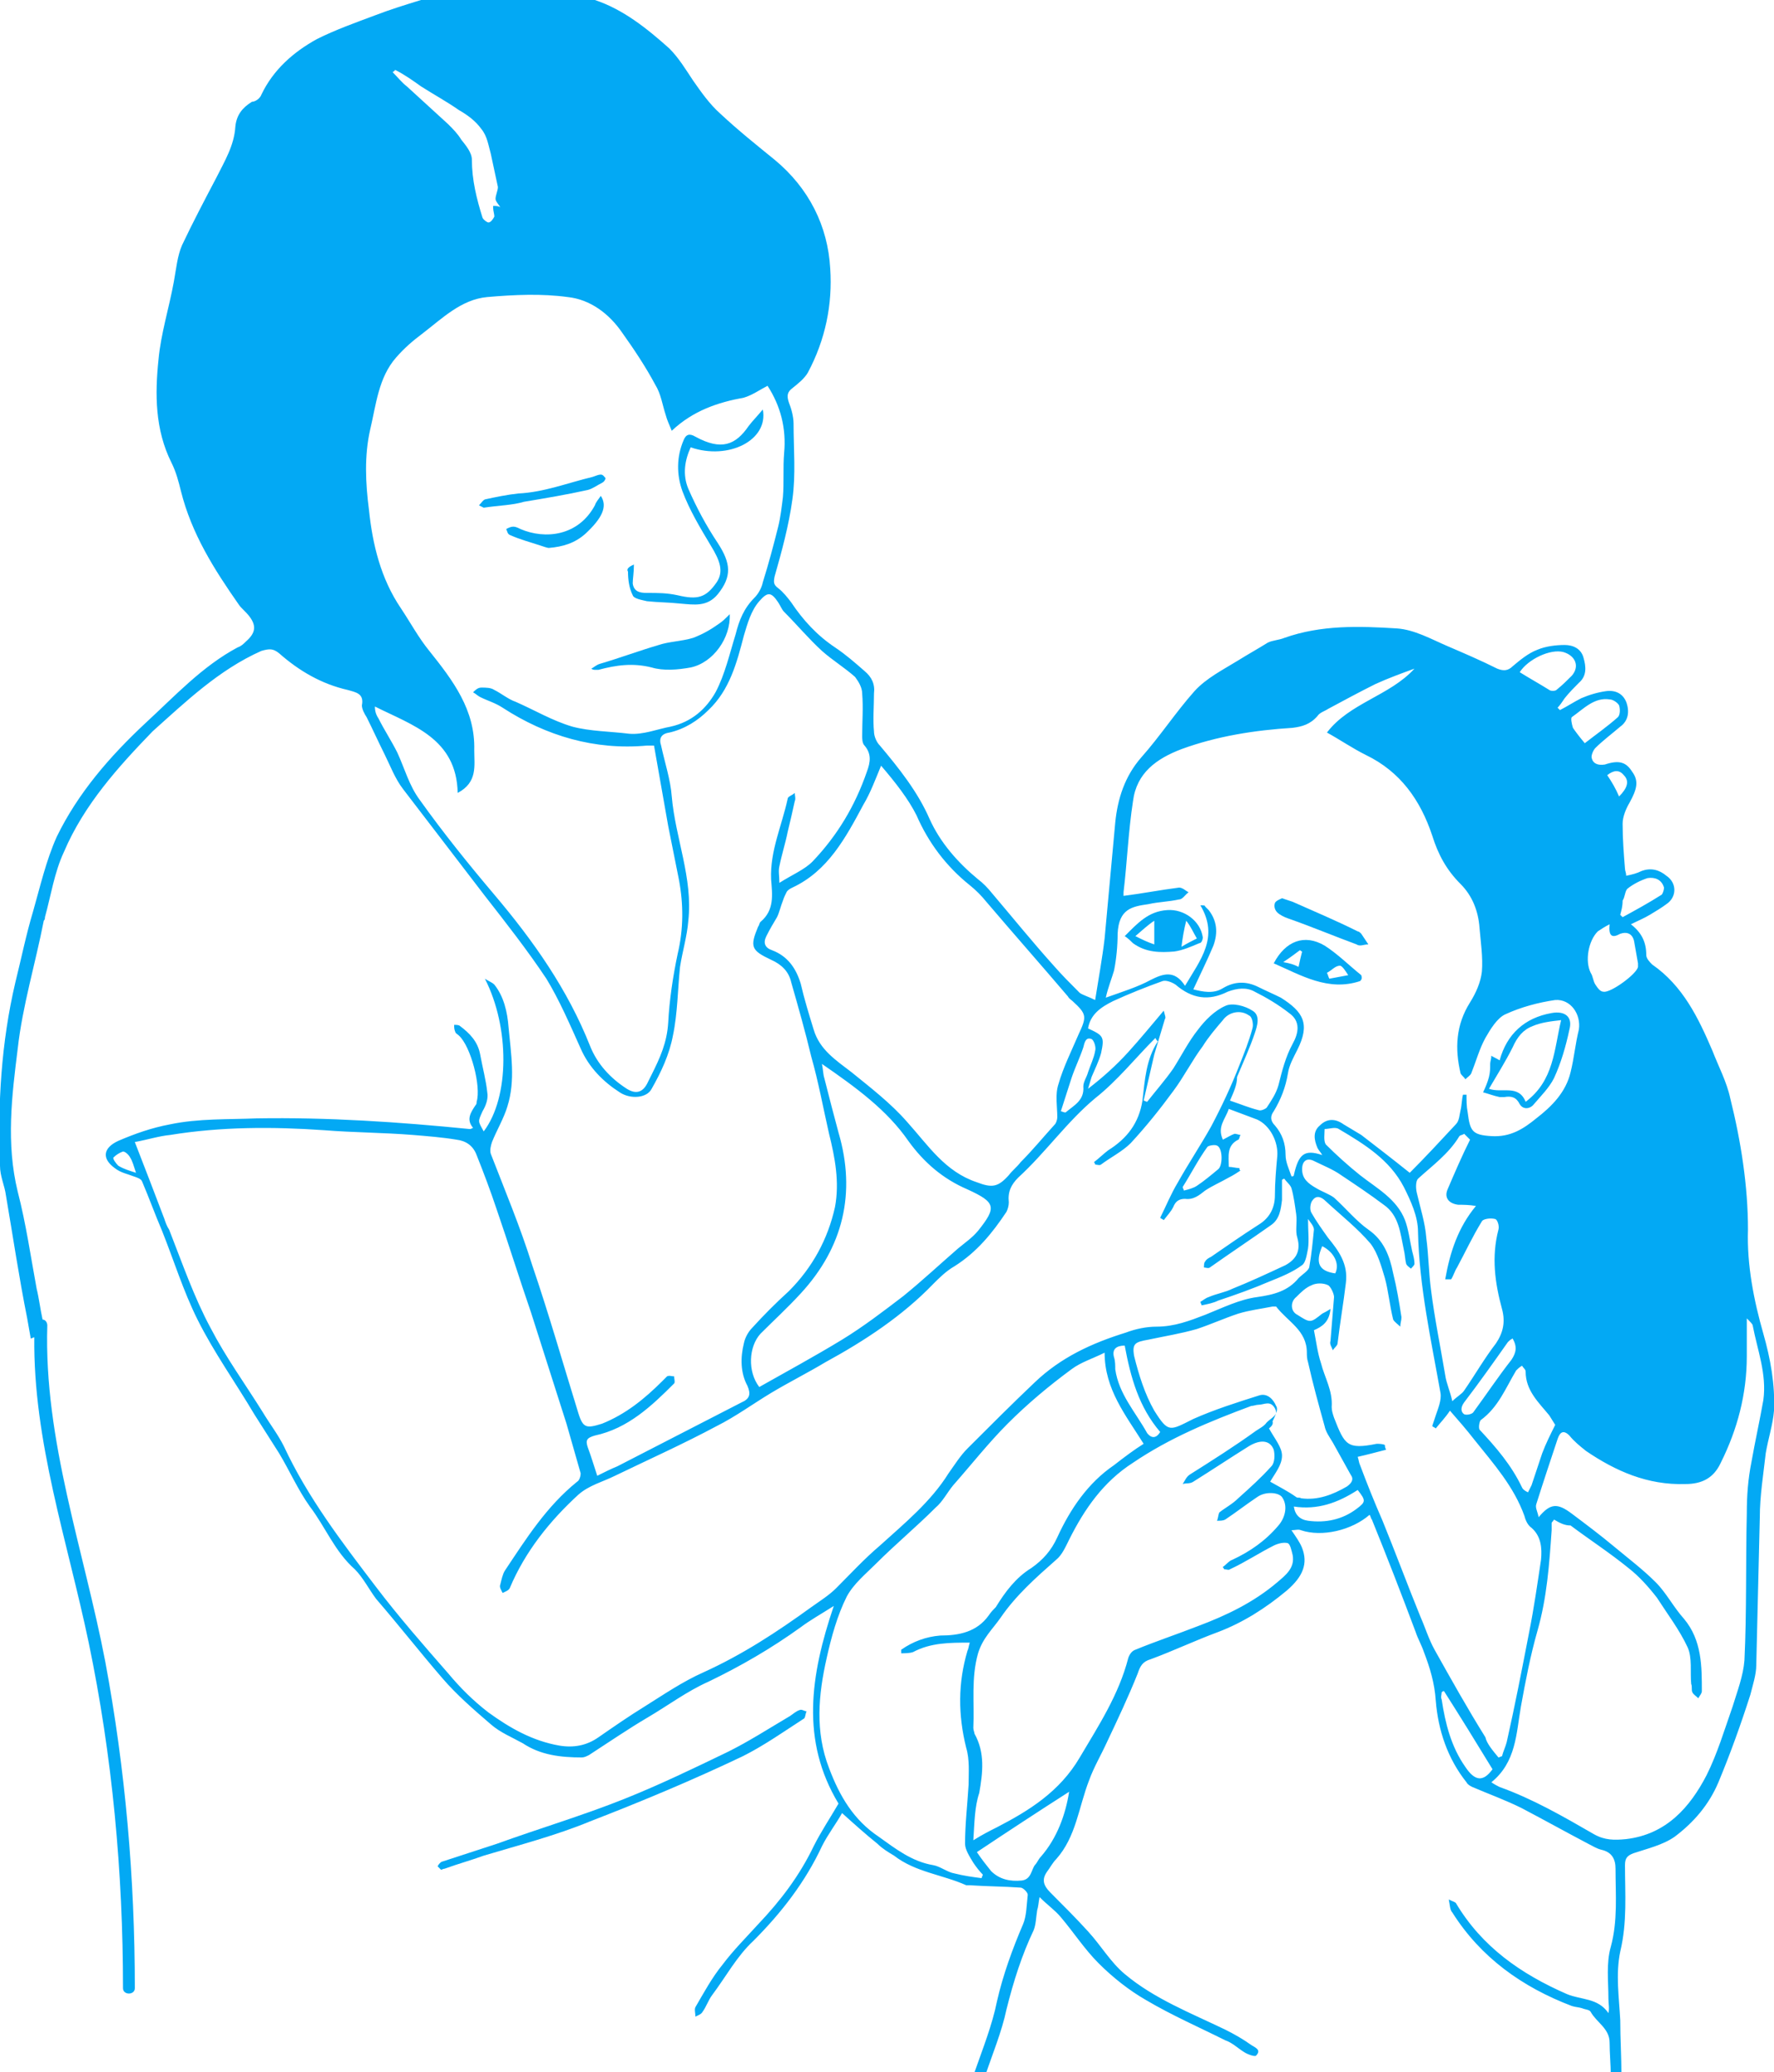 <?xml version="1.0" encoding="utf-8"?>
<!-- Generator: Adobe Illustrator 19.1.0, SVG Export Plug-In . SVG Version: 6.00 Build 0)  -->
<svg version="1.1" id="Layer_1" xmlns="http://www.w3.org/2000/svg" xmlns:xlink="http://www.w3.org/1999/xlink" x="0px" y="0px"
	 viewBox="-404 193.9 150 175.1" style="enable-background:new -404 193.9 150 175.1;" xml:space="preserve">
<style type="text/css">
	.st0{fill:#03A9F4;}
</style>
<g id="child-mother-cold">
	<path class="st0" d="M-254.9,306.6c-0.8-2.8-1.4-5.8-1.3-8.8c0-3.7-0.6-7.5-1.5-11.1c-0.3-1.4-1-2.7-1.5-4
		c-1.2-2.8-2.5-5.5-5.1-7.3c-0.2-0.2-0.5-0.5-0.5-0.8c0-1.1-0.4-1.9-1.3-2.6c0.6-0.3,1.1-0.5,1.6-0.8c0.5-0.3,1-0.6,1.4-0.9
		c0.9-0.6,0.9-1.8,0-2.4c-0.6-0.5-1.3-0.7-2.1-0.4c-0.4,0.2-0.8,0.3-1.3,0.4c0-0.3-0.1-0.4-0.1-0.6c-0.1-1.2-0.2-2.5-0.2-3.8
		c0-0.6,0.3-1.3,0.6-1.8c0.6-1.1,0.8-1.8,0.2-2.6c-0.5-0.8-1.1-1-2.3-0.6c-0.6,0.1-1-0.1-1.1-0.5c-0.1-0.2,0.1-0.7,0.3-0.9
		c0.6-0.6,1.4-1.2,2.1-1.8c0.7-0.5,0.8-1.3,0.5-2.1c-0.3-0.7-0.9-1-1.7-0.9c-0.7,0.1-1.4,0.3-2.1,0.6c-0.6,0.3-1.2,0.7-1.8,1
		c0,0-0.1-0.1-0.2-0.2c0.2-0.2,0.4-0.5,0.6-0.8c0.4-0.5,0.8-0.9,1.2-1.3c0.7-0.6,0.6-1.4,0.4-2.1c-0.2-0.8-0.9-1.1-1.6-1.1
		s-1.6,0.1-2.3,0.4c-0.8,0.3-1.5,0.9-2.1,1.4c-0.4,0.4-0.8,0.4-1.3,0.2c-1.4-0.7-2.8-1.3-4.2-1.9c-1.4-0.6-2.8-1.4-4.3-1.5
		c-3.2-0.2-6.4-0.3-9.5,0.8c-0.5,0.2-1,0.2-1.4,0.4c-0.8,0.5-1.7,1-2.5,1.5c-1.3,0.8-2.7,1.5-3.7,2.6c-1.6,1.8-2.9,3.8-4.5,5.6
		c-1.4,1.6-2,3.5-2.2,5.5c-0.3,3.3-0.6,6.5-0.9,9.8c-0.2,1.7-0.5,3.3-0.8,5.2c-0.6-0.3-1-0.4-1.3-0.6c-0.8-0.8-1.5-1.5-2.2-2.3
		c-1.8-2-3.5-4.1-5.2-6.1c-0.4-0.5-0.8-0.9-1.2-1.2c-1.7-1.4-3.2-3.1-4.1-5.1c-1-2.3-2.6-4.3-4.2-6.2c-0.3-0.3-0.5-0.8-0.5-1.2
		c-0.1-1,0-2.1,0-3.2c0.1-0.8-0.2-1.4-0.8-1.9c-0.8-0.7-1.6-1.4-2.5-2c-1.5-1-2.7-2.3-3.7-3.8c-0.3-0.4-0.7-0.9-1.1-1.2
		c-0.4-0.3-0.4-0.5-0.3-1c0.6-2.1,1.2-4.3,1.5-6.5c0.3-2.1,0.1-4.3,0.1-6.4c0-0.6-0.2-1.3-0.4-1.8c-0.2-0.6-0.1-0.9,0.3-1.2
		c0.5-0.4,1-0.8,1.3-1.3c1.5-2.8,2.1-5.8,1.9-8.8c-0.2-3.6-1.8-6.8-4.7-9.2c-1.6-1.3-3.1-2.5-4.6-3.9c-0.9-0.8-1.6-1.8-2.3-2.8
		c-0.6-0.9-1.2-1.9-2-2.7c-1.9-1.7-3.9-3.3-6.3-4.1h-14.7c-1.3,0.4-2.6,0.8-3.9,1.3c-1.6,0.6-3.3,1.2-4.9,2c-2,1.1-3.7,2.6-4.7,4.7
		c-0.1,0.3-0.5,0.6-0.8,0.6c-0.8,0.5-1.3,1.1-1.4,2.1c-0.1,1.6-0.9,2.9-1.6,4.3c-1,1.9-2,3.8-2.9,5.7c-0.4,0.9-0.5,2-0.7,3.1
		c-0.4,2.2-1.1,4.4-1.3,6.6c-0.3,2.9-0.3,5.9,1.1,8.7c0.4,0.8,0.6,1.6,0.8,2.4c0.9,3.6,2.8,6.6,4.9,9.6c0.2,0.3,0.6,0.6,0.9,1
		c0.6,0.8,0.5,1.4-0.3,2.1c-0.2,0.2-0.4,0.4-0.7,0.5c-3,1.6-5.3,4.1-7.8,6.4c-3,2.8-5.7,5.9-7.5,9.6c-0.9,2-1.4,4.2-2,6.3
		c-0.6,2-1,4-1.5,6c-1.2,5.1-1.5,10.3-1.3,15.5c0,0.9,0.4,1.7,0.5,2.5c0.6,3.5,1.1,6.9,1.8,10.4c0.1,0.6,0.2,1.1,0.3,1.7
		c0.1,0,0.2-0.1,0.3-0.1c-0.1,8.8,2.8,17.2,4.6,25.8c2,9.6,2.9,19.4,2.9,29.2c0,0.6,1,0.6,1,0c0-9.3-0.8-18.5-2.5-27.6
		c-1.8-9.4-5.2-18.7-4.9-28.4c0-0.3-0.2-0.5-0.4-0.5c-0.2-0.9-0.3-1.8-0.5-2.6c-0.5-2.7-0.9-5.5-1.6-8.2c-1-4.1-0.5-8.1,0-12.1
		c0.4-3.6,1.5-7.2,2.2-10.8c0.1-0.1,0.1-0.2,0.1-0.3c0.5-1.8,0.8-3.8,1.6-5.5c1.7-4,4.6-7.2,7.5-10.2c2.8-2.5,5.6-5.2,9.2-6.8
		c0.7-0.2,1-0.2,1.5,0.2c1.7,1.5,3.6,2.6,5.8,3.1c0.7,0.2,1.4,0.3,1.2,1.3c0,0.3,0.2,0.7,0.4,1c0.5,1,1,2.1,1.5,3.1s0.9,2.1,1.6,3
		c2.3,3,4.6,6,6.9,9c1.8,2.3,3.6,4.6,5.2,7c1.1,1.8,2,3.9,2.9,5.9c0.7,1.6,1.9,2.8,3.3,3.7c0.9,0.6,2.3,0.5,2.7-0.3
		c0.8-1.4,1.5-2.9,1.8-4.5c0.4-1.9,0.4-3.9,0.6-5.8c0.2-1.3,0.6-2.6,0.7-3.9c0.4-3.6-1.1-7-1.4-10.5c-0.1-1.4-0.6-2.9-0.9-4.3
		c-0.2-0.6,0-1,0.7-1.1c1.3-0.3,2.4-1,3.3-1.9c1.8-1.7,2.4-4,3-6.3c0.3-1,0.6-2.1,1.3-2.9s1-0.8,1.6,0.1c0.2,0.3,0.3,0.6,0.5,0.8
		c1.1,1.1,2.1,2.3,3.2,3.3c0.9,0.8,1.9,1.4,2.8,2.2c0.3,0.4,0.6,0.9,0.6,1.4c0.1,1.2,0,2.4,0,3.6c0,0.2,0,0.6,0.2,0.8
		c0.6,0.7,0.5,1.4,0.2,2.2c-1,2.9-2.5,5.4-4.6,7.6c-0.7,0.7-1.7,1.1-2.8,1.8c0-0.6-0.1-1,0-1.4c0.2-1,0.5-1.9,0.7-2.9
		c0.2-0.8,0.4-1.7,0.6-2.6c0.1-0.2,0-0.5,0-0.7c-0.2,0.2-0.6,0.3-0.6,0.5c-0.5,2.3-1.5,4.4-1.4,6.8c0.1,1.3,0.3,2.6-0.9,3.6
		c-0.1,0.1-0.1,0.3-0.2,0.4c-0.7,1.7-0.6,2,1.1,2.8c0.9,0.4,1.5,1,1.7,1.9c0.6,2.1,1.2,4.2,1.7,6.3c0.6,2.1,1,4.3,1.5,6.5
		c0.5,2,0.9,4.1,0.5,6.2c-0.6,2.7-1.9,5.1-3.9,7.1c-1.1,1-2.1,2-3.1,3.1c-0.3,0.3-0.6,0.8-0.7,1.3c-0.3,1.2-0.3,2.5,0.3,3.6
		c0.3,0.7,0.2,1.1-0.5,1.4c-3.5,1.8-7,3.6-10.5,5.4c-0.5,0.2-1.1,0.5-1.7,0.8c-0.3-0.9-0.5-1.6-0.8-2.4c-0.2-0.6-0.1-0.8,0.6-1
		c2.8-0.6,4.8-2.5,6.7-4.4c0.1-0.1,0-0.4,0-0.6c-0.2,0-0.4-0.1-0.6,0c-0.1,0.1-0.3,0.3-0.4,0.4c-1.5,1.5-3.1,2.8-5.1,3.6
		c-1.3,0.4-1.6,0.4-2-0.9c-1.3-4.2-2.5-8.4-3.9-12.5c-1-3.2-2.3-6.3-3.5-9.4c-0.1-0.3,0-0.7,0.1-1c0.4-1,1-2,1.3-3
		c0.7-2.2,0.3-4.5,0.1-6.7c-0.1-1.3-0.4-2.6-1.2-3.6c-0.2-0.2-0.5-0.3-0.8-0.5c2.1,4.1,2.1,10-0.1,12.9c-0.5-0.9-0.5-0.8-0.1-1.7
		c0.3-0.5,0.5-1.1,0.4-1.6c-0.1-1-0.4-2.1-0.6-3.2c-0.2-1.1-0.9-1.8-1.7-2.4c-0.1-0.1-0.3-0.1-0.5-0.1c0,0.2,0,0.4,0.1,0.6
		c0,0.1,0.2,0.2,0.3,0.3c1,0.9,1.9,4.3,1.5,5.6c0,0.1,0,0.2-0.1,0.3c-0.4,0.6-0.8,1.2-0.2,1.9c-0.2,0.1-0.2,0.1-0.3,0.1
		c-6-0.6-12-1-18-0.9c-2.4,0.1-4.9,0-7.3,0.5c-1.6,0.3-3,0.8-4.4,1.4c-1.3,0.6-1.4,1.5-0.3,2.3c0.5,0.4,1.1,0.5,1.6,0.7
		c0.3,0.1,0.6,0.2,0.7,0.4c0.6,1.4,1.1,2.8,1.7,4.2c1,2.5,1.8,5.1,3,7.5c1.4,2.8,3.2,5.3,4.8,8c0.7,1.1,1.4,2.2,2.1,3.3
		c0.9,1.5,1.6,3.1,2.6,4.5c1.3,1.7,2.1,3.8,3.8,5.3c0.7,0.7,1.2,1.7,1.8,2.5c1.9,2.2,3.7,4.5,5.6,6.7c1.2,1.4,2.7,2.7,4.1,3.9
		c0.8,0.7,1.8,1.1,2.7,1.6c1.5,1,3.2,1.2,5,1.2c0.2,0,0.4-0.1,0.6-0.2c1.7-1.1,3.3-2.2,5-3.2c1.7-1,3.3-2.2,5.1-3
		c2.7-1.3,5.3-2.8,7.8-4.6c0.8-0.6,1.7-1.1,2.8-1.8c-2,5.9-2.8,11.4,0.4,16.7c-0.7,1.2-1.5,2.4-2.1,3.6c-1.2,2.5-2.8,4.6-4.7,6.6
		c-1,1.1-2.1,2.2-3,3.4c-0.9,1.1-1.6,2.4-2.3,3.6c-0.1,0.2,0,0.5,0,0.8c0.2-0.1,0.5-0.2,0.6-0.4c0.3-0.4,0.5-1,0.8-1.4
		c1.2-1.6,2.1-3.3,3.5-4.6c2.4-2.4,4.4-5,5.8-8c0.5-1,1.2-1.9,1.7-2.8c1,0.9,2,1.8,3,2.6c0.4,0.4,0.9,0.7,1.4,1
		c1.8,1.4,4.1,1.6,6.1,2.5c0,0,0.2,0,0.3,0c1.5,0.1,2.9,0.1,4.3,0.2c0.2,0,0.6,0.4,0.6,0.6c-0.1,0.9-0.1,1.8-0.4,2.5
		c-0.9,2.1-1.7,4.3-2.2,6.5c-0.4,2-1.2,4-1.9,6c0.3,0,0.6,0,0.9,0.3c0.6-1.8,1.4-3.7,1.8-5.6c0.6-2.4,1.3-4.6,2.3-6.7
		c0.2-0.5,0.2-1.1,0.3-1.7c0.1-0.3,0.1-0.6,0.2-1.1c0.7,0.7,1.3,1.1,1.8,1.7c1.1,1.3,2,2.7,3.2,3.9c1.2,1.2,2.6,2.3,4,3.1
		c2.2,1.3,4.5,2.3,6.7,3.4c0.6,0.2,1.1,0.7,1.6,1c0.3,0.2,0.9,0.4,1,0.3c0.5-0.5-0.1-0.7-0.4-0.9c-0.7-0.5-1.4-0.9-2.2-1.3
		c-2.9-1.4-6-2.6-8.5-4.7c-1.2-1-2-2.4-3.1-3.6c-1-1.1-2.1-2.2-3.2-3.3c-0.6-0.6-0.7-1.1-0.3-1.7c0.3-0.4,0.5-0.8,0.8-1.1
		c1.7-1.9,1.9-4.4,2.8-6.7c0.4-1.1,1-2.1,1.5-3.2c0.9-1.9,1.8-3.8,2.6-5.8c0.2-0.6,0.4-1,1.1-1.2c1.9-0.7,3.8-1.6,5.7-2.3
		c2.1-0.8,4-2,5.8-3.5c1.4-1.2,1.8-2.3,1.3-3.6c-0.2-0.5-0.5-0.9-0.9-1.5c0.3,0,0.6-0.1,0.8,0c1.8,0.6,4.3,0,5.8-1.3
		c0.1,0.1,0.1,0.3,0.2,0.4c1.3,3.2,2.5,6.3,3.7,9.5c0.2,0.6,0.5,1.1,0.7,1.7c0.5,1.3,0.9,2.6,1,4.1c0.2,2.5,1,4.9,2.6,6.9
		c0.1,0.2,0.3,0.3,0.5,0.4c1.4,0.6,2.8,1.1,4.2,1.8c1.9,1,3.7,2,5.6,3c0.4,0.2,0.7,0.4,1.1,0.5c0.9,0.2,1.2,0.8,1.2,1.6
		c0,2.2,0.2,4.4-0.4,6.6c-0.4,1.4-0.2,2.9-0.2,4.4c0,0.4,0.1,0.8,0,1.2c-0.9-1.3-2.3-1.1-3.5-1.6c-3.9-1.7-7.2-4-9.4-7.7
		c-0.1-0.1-0.2-0.1-0.6-0.3c0.1,0.5,0.1,0.9,0.3,1.1c2.4,3.8,5.9,6.3,10.1,7.9c0.3,0.1,0.6,0.1,0.9,0.2c0.2,0.1,0.6,0.1,0.7,0.3
		c0.5,0.9,1.6,1.4,1.6,2.6c0,0.9,0.1,1.9,0.1,2.8h0.9c0-1.6-0.1-3.1-0.1-4.7c-0.1-1.9-0.4-3.9,0-5.8c0.6-2.5,0.4-4.9,0.4-7.3
		c0-0.6,0.2-0.8,0.7-1c1.2-0.4,2.5-0.7,3.5-1.4c1.6-1.2,2.9-2.7,3.7-4.6c1-2.4,1.9-4.9,2.7-7.4c0.2-0.8,0.5-1.7,0.5-2.5
		c0.1-4.2,0.2-8.3,0.3-12.5c0-1.8,0.3-3.6,0.5-5.4c0.2-1.2,0.6-2.4,0.7-3.6C-253.9,310.9-254.3,308.7-254.9,306.6z M-370.6,199.8
		c0.8,0.4,1.5,0.9,2.2,1.4c1.1,0.7,2.2,1.3,3.2,2c0.7,0.4,1.4,0.9,1.9,1.6c0.5,0.6,0.6,1.4,0.8,2.1c0.2,0.9,0.4,1.9,0.6,2.8
		c0,0.3-0.2,0.7-0.2,1c0,0.2,0.2,0.4,0.4,0.7c-0.2-0.1-0.4-0.1-0.6-0.1c0,0.1,0,0.1,0,0.2c0,0.2,0.1,0.5,0.1,0.7
		c-0.1,0.2-0.3,0.5-0.5,0.5c-0.1,0-0.4-0.2-0.5-0.4c-0.5-1.6-0.9-3.2-0.9-4.9c0-0.6-0.5-1.2-0.9-1.7c-0.3-0.5-0.7-0.9-1.1-1.3
		c-1.2-1.1-2.3-2.1-3.5-3.2c-0.4-0.3-0.8-0.8-1.2-1.2C-370.7,199.9-370.6,199.9-370.6,199.8z M-339.5,243.1c-0.1,0.5-0.4,1-0.7,1.3
		c-0.9,0.9-1.3,1.9-1.6,3.1c-0.5,1.6-0.9,3.4-1.7,4.9c-0.8,1.4-2,2.5-3.8,2.9c-1.1,0.2-2.3,0.7-3.5,0.6c-1.6-0.2-3.3-0.2-4.8-0.6
		c-1.7-0.5-3.2-1.4-4.8-2.1c-0.6-0.2-1.2-0.7-1.8-1c-0.3-0.2-0.7-0.2-1.1-0.2c-0.3,0-0.5,0.2-0.7,0.4c0.2,0.1,0.4,0.3,0.6,0.4
		c0.6,0.3,1.3,0.5,1.9,0.9c3.7,2.4,7.8,3.6,12.2,3.2h0.6c0.4,2.3,0.8,4.5,1.2,6.8l0.9,4.5c0.4,2.1,0.4,4.2-0.1,6.3
		c-0.4,1.9-0.7,3.9-0.8,5.8c-0.1,1.7-0.7,3-1.4,4.4c-0.1,0.2-0.2,0.4-0.3,0.6c-0.4,0.9-1,1.1-1.8,0.6c-1.4-0.9-2.5-2.1-3.1-3.6
		c-1.9-4.8-4.8-8.9-8.1-12.8c-2.2-2.6-4.3-5.2-6.3-8c-0.9-1.2-1.3-2.7-1.9-4c-0.5-1-1.1-1.9-1.6-2.9c-0.2-0.3-0.3-0.6-0.3-1
		c3.2,1.6,6.9,2.7,7,7.3c1.7-0.9,1.4-2.3,1.4-3.6c0.1-3.4-1.8-5.9-3.8-8.4c-0.9-1.1-1.6-2.4-2.4-3.6c-1.7-2.5-2.4-5.4-2.7-8.3
		c-0.3-2.3-0.4-4.6,0.1-6.8c0.5-2.1,0.7-4.4,2.2-6.1c0.7-0.8,1.4-1.4,2.2-2c1.7-1.3,3.3-2.9,5.5-3.1c2.3-0.2,4.6-0.3,6.8,0
		c1.9,0.2,3.5,1.4,4.6,3c1,1.4,2,2.9,2.8,4.4c0.5,0.8,0.6,1.7,0.9,2.6c0.1,0.4,0.3,0.8,0.5,1.3c1.8-1.7,3.9-2.4,6.1-2.8
		c0.7-0.2,1.4-0.7,2-1c1.1,1.7,1.6,3.6,1.4,5.7c-0.1,1.2,0,2.5-0.1,3.7c-0.1,0.8-0.2,1.7-0.4,2.5C-338.6,240-339,241.5-339.5,243.1z
		 M-266.4,269c0.5-0.4,1.1-0.7,1.7-0.9c0.6-0.1,1.2,0.1,1.4,0.8c0,0.2-0.1,0.5-0.2,0.6c-1.1,0.7-2.2,1.3-3.3,1.9
		c0,0-0.1-0.1-0.2-0.2c0.1-0.4,0.2-0.7,0.2-1.2C-266.6,269.7-266.6,269.2-266.4,269z M-266.7,259.4c0.5,0.5,0.3,1.1-0.4,1.8
		c-0.3-0.7-0.6-1.2-1-1.8C-267.6,259-267.1,258.9-266.7,259.4z M-268.9,272.6c0.3-0.2,0.6-0.4,1-0.6c-0.1,1,0.2,1.2,0.9,0.8
		c0.6-0.2,1.1,0,1.2,0.8c0.1,0.6,0.2,1.1,0.3,1.7v0.3c-0.1,0.6-2.3,2.2-2.9,2.1c-0.3,0-0.5-0.3-0.7-0.6c-0.2-0.3-0.2-0.7-0.4-1
		C-270,275.1-269.7,273.4-268.9,272.6z M-271.1,254.5c1-0.7,1.9-1.7,3.2-1.5c0.3,0,0.7,0.3,0.8,0.5c0.1,0.3,0.1,0.8-0.1,1
		c-0.9,0.8-1.9,1.5-2.8,2.2c-0.5-0.6-0.8-1-1-1.3C-271.1,255.1-271.2,254.6-271.1,254.5z M-271.8,249c1,0.3,1.4,1.2,0.7,2
		c-0.4,0.4-0.8,0.8-1.3,1.2c-0.1,0.1-0.5,0.1-0.6,0c-0.8-0.5-1.7-1-2.5-1.5C-274.8,249.6-272.9,248.7-271.8,249z M-309.8,275.9
		c0.2-1,0.3-2.1,0.3-3.1c0.1-2.1,1.2-2.3,2.6-2.5c0.9-0.2,1.7-0.2,2.6-0.4c0.3,0,0.5-0.4,0.8-0.6c-0.2-0.1-0.5-0.4-0.8-0.4
		c-1.6,0.2-3.1,0.5-4.7,0.7c0,0,0-0.2,0-0.3c0.3-2.5,0.4-5.1,0.8-7.7c0.3-2.4,2-3.6,4.1-4.4c3-1.1,6.2-1.6,9.4-1.8
		c0.8-0.1,1.5-0.3,2.1-1c0.2-0.3,0.6-0.4,0.9-0.6c1.3-0.7,2.6-1.4,4-2.1c1.1-0.5,2.2-0.9,3.3-1.3c-2.1,2.3-5.5,2.9-7.4,5.4
		c1.1,0.6,2.1,1.3,3.3,1.9c2.9,1.4,4.6,3.8,5.6,6.8c0.5,1.6,1.2,2.9,2.4,4.1c1,1,1.5,2.3,1.6,3.7c0.1,1.2,0.3,2.5,0.2,3.7
		c-0.1,0.9-0.5,1.8-1,2.6c-1.2,1.9-1.3,3.9-0.8,6c0.1,0.2,0.3,0.3,0.4,0.5c0.2-0.2,0.4-0.3,0.5-0.5c0.4-1,0.7-2.1,1.2-3
		c0.4-0.7,1-1.7,1.7-2c1.3-0.6,2.8-1,4.2-1.2c1.3-0.1,2.2,1.2,2,2.5c-0.3,1.2-0.4,2.4-0.7,3.6c-0.4,1.7-1.6,2.9-2.9,3.9
		c-1.1,0.9-2.2,1.6-3.8,1.5c-1.6-0.1-1.8-0.4-2-2c-0.1-0.5-0.1-1-0.1-1.5h-0.3c-0.1,0.4-0.1,0.9-0.2,1.3c-0.1,0.4-0.1,0.9-0.4,1.2
		c-1.3,1.4-2.6,2.8-3.9,4.1c-1.5-1.2-2.8-2.2-4.1-3.2l-1.5-0.9c-0.7-0.5-1.4-0.5-2,0.1c-0.6,0.5-0.5,1.2-0.2,1.9
		c0.1,0.2,0.3,0.4,0.4,0.6c-1.5-0.5-2-0.1-2.4,1.7c0,0.1-0.1,0.1-0.2,0.1c-0.2-0.6-0.5-1.2-0.5-1.8c0-1-0.3-1.8-0.9-2.5
		c-0.4-0.4-0.4-0.8-0.1-1.2c0.6-1,1-2,1.2-3.2c0.1-0.7,0.5-1.4,0.8-2c1.1-2.2,0.5-3.2-1.4-4.4c-0.6-0.3-1.3-0.6-1.9-0.9
		c-1-0.5-2-0.5-3,0.1c-0.8,0.5-1.7,0.3-2.5,0.1c0.6-1.3,1.2-2.5,1.7-3.7c0.4-1.1,0.3-2.1-0.4-3l-0.3-0.3c0-0.1-0.1-0.1-0.4-0.1
		c1.6,2.7,0,4.6-1.3,6.8c-0.9-1.4-1.9-1-2.9-0.5c-1.1,0.6-2.4,1-3.8,1.5C-310.3,277.3-310,276.6-309.8,275.9z M-280.7,295.7
		c0.4,0,0.9,0,1.5,0.1c-1.5,1.8-2.2,3.9-2.6,6.2c0.2,0,0.5,0,0.5,0c0.2-0.3,0.3-0.7,0.5-1c0.7-1.3,1.3-2.6,2.1-3.9
		c0.1-0.2,0.7-0.3,1.1-0.2c0.2,0,0.4,0.6,0.3,0.9c-0.6,2.3-0.3,4.5,0.3,6.7c0.3,1.1,0.1,2-0.5,2.9c-1,1.3-1.8,2.7-2.7,4
		c-0.2,0.3-0.6,0.5-1,0.9c-0.2-0.9-0.5-1.5-0.6-2.2c-0.4-2.4-0.9-4.8-1.2-7.2c-0.2-1.5-0.2-2.9-0.4-4.4c-0.1-1.3-0.5-2.5-0.8-3.8
		c-0.1-0.4-0.1-1,0.1-1.2c1.2-1.1,2.6-2.1,3.5-3.6c0.1-0.1,0.3-0.1,0.4-0.2c0.2,0.2,0.4,0.4,0.5,0.5c-0.7,1.4-1.3,2.8-1.9,4.2
		C-281.9,295.1-281.5,295.6-280.7,295.7z M-280.2,312.4c1.3-1.7,2.5-3.4,3.7-5.1c0.1-0.1,0.2-0.2,0.4-0.3c0.4,0.7,0.3,1.2-0.1,1.8
		c-1.1,1.4-2.1,2.9-3.2,4.4c-0.1,0.2-0.6,0.3-0.8,0.2C-280.5,313.2-280.5,312.8-280.2,312.4z M-278.8,313.9c1.5-1.1,2.1-2.7,3-4.2
		c0.1-0.1,0.3-0.3,0.5-0.4c0.1,0.2,0.3,0.3,0.3,0.5c0,1.6,1.1,2.6,2,3.7c0.2,0.3,0.3,0.5,0.5,0.8c-0.4,0.8-0.8,1.6-1.1,2.4
		c-0.3,0.9-0.6,1.8-0.9,2.7c-0.1,0.2-0.2,0.4-0.3,0.6c-0.2-0.1-0.4-0.2-0.5-0.4c-0.9-1.9-2.2-3.4-3.6-4.9
		C-279,314.5-278.9,314-278.8,313.9z M-309.9,278.5c1.3-0.6,2.8-1.2,4.2-1.7c0.3-0.1,0.8,0.1,1.1,0.3c1.4,1.2,2.8,1.4,4.4,0.6
		c0.8-0.3,1.6-0.4,2.3,0c1,0.5,2,1.1,2.9,1.8c1,0.7,0.8,1.7,0.3,2.6c-0.6,1.1-0.9,2.3-1.2,3.5c-0.2,0.7-0.6,1.3-1,1.9
		c-0.1,0.1-0.5,0.3-0.7,0.2c-0.8-0.2-1.5-0.5-2.4-0.8c0.3-0.7,0.6-1.3,0.6-2c0.5-1.2,1.1-2.5,1.5-3.7c0.2-0.6,0.5-1.5-0.2-1.9
		c-0.6-0.4-1.7-0.7-2.3-0.4c-0.9,0.4-1.7,1.2-2.3,2c-0.8,1-1.4,2.2-2.1,3.3c-0.7,1-1.5,1.9-2.2,2.8c-0.1,0-0.2-0.1-0.3-0.1l0.9-3.9
		c0.3-1,0.6-2,0.9-3c0.1-0.1,0-0.3-0.1-0.7c-1.1,1.3-2,2.4-3,3.5s-2.1,2.1-3.4,3.1c0.1-0.3,0.2-0.7,0.3-1c0.3-0.7,0.6-1.3,0.8-2
		c0.3-1.4,0.2-1.5-1.1-2.1C-311.8,279.6-310.9,279-309.9,278.5z M-311.7,281.7c0.2,0.1,0.4,0.7,0.3,1c-0.1,0.6-0.4,1.2-0.6,1.8
		c-0.1,0.4-0.4,0.8-0.4,1.2c0.1,1.2-0.8,1.6-1.5,2.2c-0.2,0-0.3-0.1-0.4-0.1c0.3-0.9,0.6-1.9,0.9-2.8c0.3-0.9,0.7-1.7,1-2.6
		C-312.3,282-312.2,281.5-311.7,281.7z M-336.3,277c-0.4-1.3-1.1-2.3-2.4-2.8c-0.6-0.2-0.8-0.6-0.5-1.2c0.3-0.6,0.6-1.1,0.9-1.6
		c0.2-0.4,0.3-0.9,0.5-1.4c0.1-0.3,0.2-0.5,0.3-0.7s0.3-0.3,0.5-0.4c3-1.4,4.5-4.2,6-7c0.6-1,1-2.1,1.5-3.3c1.2,1.4,2.3,2.8,3,4.2
		c1,2.3,2.5,4.3,4.5,5.9c0.5,0.4,1,0.9,1.4,1.4c2.3,2.7,4.6,5.3,6.9,8c0.1,0.2,0.3,0.3,0.4,0.4c1.2,1.1,1.2,1.3,0.5,2.8
		c-0.6,1.4-1.3,2.8-1.7,4.2c-0.3,0.9-0.1,1.9-0.1,2.8c0,0.2-0.1,0.5-0.2,0.6c-1,1.1-1.9,2.2-2.9,3.2c-0.3,0.4-0.7,0.7-1,1.1
		c-0.9,1-1.4,1.1-2.7,0.6c-2.7-0.9-4.1-3.1-5.9-5.1c-1.4-1.6-3.1-2.9-4.7-4.2c-1.3-1-2.7-1.9-3.2-3.6
		C-335.6,279.6-336,278.3-336.3,277z M-339.7,306.6c1.1-1.1,2.3-2.2,3.4-3.4c3.6-3.9,4.7-8.5,3.2-13.6c-0.4-1.5-0.8-3-1.2-4.6
		c-0.1-0.3-0.1-0.7-0.2-1.2c2.9,2,5.5,3.9,7.3,6.5c1.3,1.8,2.9,3.2,5,4.1c2.4,1.1,2.5,1.5,0.9,3.5c-0.5,0.6-1.1,1-1.7,1.5
		c-1.5,1.3-3,2.7-4.6,4c-1.7,1.3-3.4,2.6-5.2,3.7c-2.3,1.4-4.7,2.7-7,4C-340.8,309.8-340.7,307.7-339.7,306.6z M-394,292.4
		c-0.2-0.2-0.5-0.6-0.4-0.7c0.2-0.2,0.5-0.4,0.8-0.5c0.2,0,0.5,0.3,0.6,0.5c0.2,0.3,0.3,0.7,0.5,1.3
		C-393.1,292.8-393.5,292.7-394,292.4z M-335.4,329.7c-2.9,2.1-5.8,4-9.1,5.5c-1.8,0.8-3.4,1.9-5,2.9c-1.3,0.8-2.6,1.7-3.9,2.6
		c-1,0.7-2.1,0.9-3.3,0.7c-2.3-0.4-4.2-1.5-6-2.8c-1.3-1-2.4-2.1-3.4-3.3c-2.1-2.4-4.2-4.8-6.1-7.3c-2.9-3.8-5.8-7.6-7.8-11.9
		c-0.5-1-1.2-1.9-1.8-2.9c-1.5-2.4-3.1-4.6-4.4-7.1c-1.4-2.6-2.4-5.5-3.5-8.3c-0.2-0.3-0.3-0.6-0.4-0.9c-0.8-2.1-1.6-4.2-2.5-6.5
		c1.1-0.2,2-0.5,3-0.6c4.3-0.7,8.7-0.7,13-0.4c2.5,0.2,5,0.2,7.5,0.4c1.2,0.1,2.5,0.2,3.7,0.4c0.8,0.1,1.4,0.5,1.7,1.3
		c0.6,1.5,1.2,3.1,1.7,4.6c1,2.9,1.9,5.8,2.9,8.7c1,3.1,2,6.3,3,9.4c0.4,1.4,0.8,2.8,1.2,4.2c0,0.2-0.1,0.6-0.3,0.7
		c-2.6,2.1-4.3,4.8-6.1,7.5c-0.2,0.3-0.3,0.8-0.4,1.2c-0.1,0.2,0.1,0.5,0.2,0.7c0.2-0.1,0.5-0.2,0.6-0.4c1.3-3.1,3.4-5.7,5.8-7.9
		c0.9-0.8,2.1-1.1,3.1-1.6c2.9-1.4,5.8-2.7,8.6-4.2c1.6-0.8,3.1-1.9,4.6-2.8s3.1-1.7,4.6-2.6c3.3-1.8,6.5-3.9,9.1-6.6
		c0.5-0.5,1.1-1.1,1.8-1.5c1.9-1.2,3.2-2.8,4.4-4.6c0.1-0.2,0.2-0.5,0.2-0.8c-0.1-0.9,0.2-1.5,0.8-2.1c2.3-2.1,4.1-4.7,6.5-6.7
		c1.9-1.5,3.4-3.4,5.1-5.1c0,0,0,0.1,0.2,0.3c-1,1.5-1.1,3.3-1.3,5c-0.3,1.9-1.3,3.2-2.9,4.2c-0.4,0.3-0.8,0.7-1.2,1
		c0,0,0.1,0.1,0.1,0.2c0.1,0,0.4,0.1,0.5,0c0.8-0.6,1.8-1.1,2.5-1.8c1.3-1.4,2.5-2.9,3.6-4.4c0.9-1.2,1.6-2.6,2.5-3.8
		c0.5-0.8,1.1-1.5,1.7-2.2c0.5-0.7,1.5-0.9,2.2-0.4c0.3,0.1,0.4,0.8,0.3,1.1c-0.3,1.1-0.7,2.1-1.1,3.1c-0.7,1.8-1.5,3.5-2.4,5.2
		c-0.9,1.6-1.9,3.1-2.8,4.7c-0.6,1-1,2-1.5,3c0.1,0.1,0.2,0.1,0.3,0.2c0.3-0.4,0.6-0.7,0.8-1.1c0.2-0.5,0.5-0.7,1-0.7
		c0.7,0.1,1.2-0.3,1.7-0.7c0.6-0.4,1.3-0.7,2-1.1c0.4-0.2,0.7-0.4,1-0.6c-0.1,0-0.1-0.1-0.1-0.2c-0.3,0-0.6-0.1-0.9-0.1
		c0-0.9-0.2-1.8,0.8-2.3c0.1,0,0.1-0.3,0.2-0.4c-0.1,0-0.4-0.1-0.5-0.1c-0.3,0.1-0.6,0.3-1,0.5c-0.5-1.1,0.2-1.7,0.5-2.6
		c0.8,0.3,1.6,0.6,2.4,0.9c1.1,0.5,1.8,1.9,1.7,3.1c-0.1,1.1-0.2,2.2-0.2,3.3c0,1-0.4,1.9-1.4,2.5c-1.4,0.9-2.7,1.8-4,2.7
		c-0.2,0.1-0.4,0.2-0.5,0.4c-0.1,0.1-0.1,0.3-0.1,0.5c0.1,0,0.4,0.1,0.5,0c1.7-1.2,3.5-2.4,5.2-3.6c0.7-0.5,0.8-1.3,0.9-2.1v-1.7
		c0,0,0.1-0.1,0.2-0.1c0.2,0.3,0.5,0.5,0.6,0.8c0.2,0.7,0.3,1.5,0.4,2.2c0.1,0.7-0.1,1.4,0.1,2c0.3,1.1-0.1,1.8-1,2.3
		c-1.5,0.7-3,1.4-4.5,2c-0.6,0.3-1.3,0.4-2,0.7c-0.3,0.1-0.5,0.3-0.7,0.4c0,0.1,0.1,0.2,0.1,0.3c0.5-0.1,1-0.2,1.4-0.4
		c1.5-0.5,2.9-1,4.3-1.6c1-0.4,2-0.8,2.8-1.4c0.3-0.2,0.4-0.9,0.5-1.4c0.1-0.7,0-1.5,0-2.5c0.2,0.3,0.5,0.6,0.5,0.9
		c-0.1,1-0.2,2.1-0.4,3.2c-0.1,0.3-0.6,0.6-0.9,0.9c-0.9,1.1-2.1,1.4-3.5,1.6c-1.5,0.2-2.9,0.9-4.4,1.5c-1.3,0.5-2.6,1-4.1,1
		c-0.9,0-1.8,0.2-2.6,0.5c-2.9,0.9-5.5,2.1-7.7,4.2c-1.9,1.8-3.8,3.7-5.7,5.6c-0.6,0.6-1.1,1.4-1.6,2.1c-1.5,2.4-3.7,4.2-5.8,6.1
		c-1.3,1.1-2.5,2.4-3.7,3.6C-333.9,328.7-334.7,329.2-335.4,329.7z M-301,292.7c-0.6,0.5-1.2,1-1.8,1.4c-0.3,0.2-0.7,0.3-1.1,0.4
		c0-0.1-0.1-0.2-0.1-0.3c0.7-1.1,1.3-2.3,2.1-3.4c0.1-0.1,0.6-0.2,0.8-0.1C-300.6,290.9-300.6,292.4-301,292.7z M-305.9,314.9
		c-0.3,0.5-0.7,0.6-1.1,0.1c-1-1.8-2.4-3.3-2.7-5.4c0-0.3,0-0.7-0.1-1c-0.2-0.7,0.2-1,0.9-1C-308.4,310.3-307.7,312.8-305.9,314.9z
		 M-321,352.6c-0.8-0.1-1.5-0.2-2.3-0.4c-0.6-0.1-1.2-0.6-1.8-0.7c-1.8-0.3-3.2-1.4-4.6-2.4c-2.1-1.4-3.3-3.4-4.2-5.8
		c-1.2-3.1-0.9-6.2-0.2-9.3c0.4-1.8,0.9-3.6,1.7-5.2c0.6-1.1,1.6-1.9,2.5-2.8c1.6-1.6,3.4-3.1,5-4.7c0.6-0.5,1-1.3,1.5-1.9
		c1.5-1.7,3-3.6,4.6-5.2c1.7-1.7,3.5-3.2,5.4-4.6c0.8-0.6,1.8-0.9,2.8-1.4c0,3.1,1.8,5.3,3.3,7.7c-0.8,0.5-1.6,1.1-2.5,1.8
		c-2.2,1.5-3.7,3.7-4.8,6.1c-0.5,1.1-1.2,1.9-2.2,2.6c-1.3,0.8-2.2,2-3,3.3c-0.2,0.2-0.4,0.4-0.6,0.7c-1,1.4-2.5,1.7-4.1,1.7
		c-1.2,0.1-2.3,0.5-3.3,1.2v0.3c0.3,0,0.7,0,1-0.1c1.5-0.8,3.1-0.8,4.8-0.8c-0.1,0.3-0.1,0.5-0.2,0.7c-0.8,2.7-0.8,5.4-0.1,8.2
		c0.3,1,0.2,2.1,0.2,3.1c-0.1,1.7-0.3,3.3-0.3,5c0,0.5,0.4,1.1,0.7,1.6c0.2,0.3,0.5,0.7,0.8,1C-320.9,352.4-321,352.5-321,352.6z
		 M-316,350.8c-0.2,0.2-0.3,0.5-0.5,0.7c-0.3,0.4-0.3,1.2-1.1,1.3c-1,0.1-1.9-0.1-2.6-0.8c-0.4-0.5-0.8-1-1.2-1.6
		c2.7-1.8,5.3-3.5,7.8-5.1C-313.9,347.2-314.6,349.2-316,350.8z M-296.4,314c0.1-0.2,0.2-0.4,0.3-0.7c-0.1,0.3-0.5,0.5-0.8,0.8
		c-0.2,0.3-0.6,0.5-0.9,0.7c-1.8,1.3-3.7,2.5-5.6,3.7c-0.3,0.2-0.4,0.5-0.6,0.8c0.3-0.1,0.6,0,0.9-0.2c1.6-1,3.1-2,4.7-3
		c1-0.6,1.8-0.5,2.1,0.3c0.1,0.4,0.1,1.1-0.2,1.4c-0.9,1-1.8,1.8-2.8,2.7c-0.5,0.5-1.1,0.8-1.6,1.2c-0.1,0.2-0.1,0.5-0.2,0.7
		c0.3,0,0.5,0,0.7-0.1c0.9-0.6,1.8-1.3,2.7-1.9c0.7-0.5,1.8-0.4,2.1,0c0.5,0.7,0.3,1.7-0.3,2.4c-1.1,1.3-2.4,2.2-3.9,2.9
		c-0.3,0.1-0.5,0.4-0.8,0.6c0,0.1,0.1,0.1,0.1,0.2c0.2,0,0.4,0.1,0.5,0c1.3-0.6,2.5-1.4,3.7-2c0.4-0.2,0.9-0.3,1.2-0.2
		c0.2,0.1,0.3,0.6,0.4,1c0.2,1.1-0.6,1.7-1.3,2.3c-2,1.7-4.3,2.8-6.7,3.7c-1.8,0.7-3.6,1.3-5.3,2c-0.3,0.1-0.5,0.4-0.6,0.7
		c-0.8,3.1-2.5,5.7-4.1,8.4c-1.7,2.9-4.3,4.5-7,5.9c-0.6,0.3-1.2,0.6-2,1.1c0.1-1.5,0.1-2.8,0.5-4c0.3-1.7,0.5-3.4-0.4-5
		c0-0.1-0.1-0.3-0.1-0.5c0.1-2.1-0.2-4.2,0.4-6.3c0.4-1.3,1.2-2,1.9-3c1.3-1.9,3-3.4,4.7-4.9c0.5-0.4,0.8-1.1,1.1-1.7
		c1.3-2.6,2.9-4.9,5.4-6.5c3.1-2.1,6.5-3.5,10-4.8c0.2,0,0.4-0.1,0.6-0.1c0.5,0,1-0.4,1.4,0.3c0.1,0.2,0.1,0.3,0.1,0.4
		c0.1-0.2,0.1-0.5,0-0.6c-0.2-0.5-0.7-1.1-1.4-0.9c-1.9,0.6-3.8,1.2-5.6,2c-2,1-2.1,1.2-3.3-0.7c-0.8-1.4-1.3-3-1.7-4.6
		c-0.2-1.1,0.1-1.2,1.2-1.4c1.4-0.3,2.7-0.5,4.1-0.9c1.2-0.4,2.3-0.9,3.5-1.3c1-0.3,1.9-0.4,2.9-0.6c0.1,0,0.3,0,0.3,0
		c1,1.3,2.6,2,2.6,3.9c0,0.2,0,0.5,0.1,0.8c0.4,1.8,0.9,3.6,1.4,5.4c0.1,0.5,0.4,0.9,0.7,1.4c0.5,0.9,1,1.8,1.5,2.7
		c0.3,0.4,0.1,0.7-0.3,1c-1.2,0.7-2.5,1.2-3.9,1c-0.1-0.1-0.3,0-0.4-0.1c-0.7-0.5-1.5-0.9-2.2-1.3c0.4-0.7,1-1.4,1-2.2
		c0-0.7-0.6-1.4-1.1-2.3C-296.6,314.5-296.3,314.3-296.4,314z M-289.3,321.4c-1.2,0.9-2.6,1.2-4.1,1c-0.7-0.1-1.1-0.5-1.2-1.2
		c2,0.3,3.7-0.3,5.4-1.4C-288.5,320.7-288.5,320.8-289.3,321.4z M-282.7,333.3c-0.5-0.9-0.8-1.9-1.2-2.8c-1.1-2.7-2.1-5.4-3.2-8.1
		c-0.7-1.6-1.3-3.1-1.9-4.7c-0.1-0.2-0.1-0.4-0.2-0.7c0.9-0.2,1.6-0.4,2.4-0.6c-0.1-0.2-0.1-0.3-0.1-0.4c-0.2-0.1-0.5-0.1-0.7-0.1
		c-2.5,0.5-2.7,0.1-3.6-2.2c-0.1-0.3-0.2-0.6-0.2-0.9c0.1-1.4-0.6-2.5-0.9-3.7c-0.3-0.9-0.4-1.8-0.6-2.8c0.7-0.3,1.3-0.7,1.4-1.8
		c-0.3,0.2-0.5,0.3-0.7,0.4c-1,0.8-1,0.8-2.1,0.1c-0.6-0.3-0.6-1.1-0.1-1.5c0.4-0.4,0.8-0.8,1.3-1c0.4-0.2,1-0.2,1.4,0
		c0.2,0.1,0.5,0.7,0.5,1c-0.1,1.2-0.2,2.5-0.3,3.7c-0.1,0.3,0.1,0.5,0.2,0.8c0.1-0.2,0.4-0.4,0.4-0.6c0.2-1.7,0.5-3.4,0.7-5.1
		c0.2-1.6-0.6-2.7-1.5-3.8c-0.5-0.7-1-1.4-1.4-2.1c-0.2-0.3-0.1-0.9,0.1-1.1c0.3-0.4,0.7-0.3,1.1,0.1c1.3,1.2,2.7,2.3,3.8,3.6
		c0.6,0.8,0.9,1.9,1.2,2.9c0.3,1.1,0.4,2.3,0.7,3.5c0.1,0.2,0.4,0.4,0.6,0.6c0-0.3,0.1-0.5,0.1-0.8c-0.2-1.3-0.4-2.5-0.7-3.7
		c-0.3-1.5-0.8-2.8-2.1-3.7c-1-0.7-1.9-1.8-2.9-2.7c-0.4-0.3-1-0.5-1.5-0.8c-0.7-0.4-1.2-0.8-1.2-1.6c0-0.7,0.4-1,1-0.7
		c0.8,0.4,1.6,0.7,2.3,1.2c1.2,0.8,2.4,1.6,3.6,2.5c1.3,0.9,1.4,2.4,1.7,3.8c0.1,0.4,0.1,0.8,0.2,1.2c0.1,0.2,0.3,0.3,0.4,0.4
		c0.1-0.1,0.3-0.3,0.3-0.4c0-0.4-0.1-0.7-0.2-1.1c-0.2-0.9-0.3-1.8-0.6-2.6c-0.7-1.8-2.4-2.7-3.8-3.8c-1-0.8-2-1.7-2.9-2.6
		c-0.2-0.3-0.1-0.9-0.1-1.3c0.4,0,0.9-0.2,1.2,0c2.2,1.3,4.3,2.6,5.5,4.9c0.6,1.2,1.2,2.5,1.2,3.8c0.1,4.6,1.1,9.1,1.9,13.6
		c0.1,0.6-0.2,1.3-0.4,1.9c-0.1,0.3-0.2,0.6-0.3,0.9c0.1,0.1,0.2,0.1,0.3,0.2c0.4-0.5,0.8-0.9,1.2-1.5c0.7,0.8,1.4,1.6,2.1,2.5
		c1.6,2,3.3,3.9,4.2,6.4c0.1,0.4,0.3,0.8,0.6,1c0.8,0.7,0.9,1.7,0.8,2.7c-0.3,2-0.6,4.1-1,6.1c-0.6,3.1-1.2,6.2-1.9,9.3
		c-0.1,0.4-0.3,0.8-0.4,1.2c-0.1,0-0.2,0.1-0.3,0.1c-0.5-0.6-1-1.2-1.1-1.7C-279.9,338.3-281.3,335.8-282.7,333.3z M-292.2,299.2
		c1,0.5,1.5,1.5,1.1,2.3C-292.5,301.3-292.8,300.6-292.2,299.2z M-280.1,343.2c-1.2-1.7-1.7-3.7-2-5.7c-0.1-0.2,0-0.4,0-0.6
		c0.1-0.1,0.1-0.1,0.2-0.1c1.4,2.2,2.7,4.3,4.1,6.6C-278.6,344.5-279.3,344.4-280.1,343.2z M-254.9,312.2c-0.3,1.7-0.7,3.5-1,5.2
		c-0.3,1.5-0.4,2.9-0.4,4.4c-0.1,4.1,0,8.3-0.2,12.4c-0.1,1.3-0.6,2.6-1,3.9c-0.7,2-1.3,4-2.2,5.8c-1.4,2.7-3.4,5-6.8,5.4
		c-1,0.1-1.8,0.1-2.7-0.4c-2.6-1.5-5.2-3-8-4c-0.2-0.1-0.4-0.2-0.7-0.4c2.1-1.7,2.1-4.1,2.5-6.4c0.4-2.2,0.8-4.3,1.4-6.4
		c0.8-2.8,1-5.6,1.2-8.5v-0.6c0-0.1,0.1-0.1,0.2-0.3c0.5,0.3,0.9,0.5,1.4,0.5c1.6,1.2,3.3,2.3,4.9,3.6c0.9,0.7,1.7,1.6,2.4,2.5
		c0.9,1.4,1.9,2.7,2.6,4.2c0.4,0.9,0.2,2.1,0.3,3.1c0.1,0.2,0,0.5,0.1,0.7c0.1,0.2,0.3,0.3,0.5,0.5c0.1-0.2,0.3-0.4,0.3-0.6
		c0-2.1,0-4.3-1.5-6.1c-0.9-1-1.5-2.2-2.4-3.1c-1.1-1.1-2.3-2-3.5-3s-2.4-1.9-3.6-2.8c-1.2-0.9-1.8-0.9-2.8,0.3
		c-0.1-0.5-0.3-0.8-0.2-1.1c0.6-1.9,1.2-3.7,1.8-5.5c0.2-0.6,0.5-0.8,1-0.3c0.4,0.5,0.9,0.9,1.4,1.3c2.5,1.7,5.2,2.9,8.4,2.8
		c1.4,0,2.4-0.5,3-1.8c1.4-2.8,2.2-5.8,2.2-9v-3.2c0.3,0.3,0.5,0.5,0.5,0.6C-255.4,308-254.6,310-254.9,312.2z"/>
	<path class="st0" d="M-366.7,351.9c-0.1-0.1-0.2-0.2-0.3-0.3c0.1-0.2,0.3-0.4,0.4-0.4c1.5-0.5,3.1-1,4.6-1.5
		c3.6-1.3,7.3-2.4,10.8-3.8c3-1.2,5.9-2.6,8.8-4c1.8-0.9,3.5-2,5.2-3c0.3-0.2,0.5-0.4,0.8-0.5c0.2-0.1,0.4,0.1,0.6,0.1
		c-0.1,0.2-0.1,0.5-0.2,0.6c-1.7,1.1-3.4,2.3-5.2,3.2c-4.2,2-8.5,3.8-12.9,5.5c-2.9,1.2-6,2-9,2.9c-1.1,0.4-2.2,0.7-3.3,1.1
		C-366.4,351.8-366.5,351.8-366.7,351.9z"/>
	<path class="st0" d="M-350.4,241.6c0,0.7-0.1,1.2-0.1,1.6c0.1,0.7,0.6,0.8,1.2,0.8c0.9,0,1.7,0,2.6,0.2c1.7,0.4,2.4,0.2,3.3-1.1
		c0.6-0.9,0.3-1.8-0.5-3.1c-0.9-1.5-1.8-3-2.4-4.6c-0.5-1.4-0.5-2.9,0.1-4.3c0.2-0.5,0.5-0.6,1-0.3c2.2,1.2,3.4,0.7,4.5-0.9
		c0.3-0.4,0.7-0.8,1.2-1.4c0.5,2.6-2.9,4.3-6.1,3.2c-0.5,1.1-0.7,2.3-0.2,3.5c0.7,1.6,1.5,3.1,2.5,4.6c1.1,1.7,1.2,2.8,0,4.3
		c-0.9,1.1-2,0.9-3.2,0.8c-0.9-0.1-1.9-0.1-2.8-0.2c-0.4-0.1-1.1-0.2-1.2-0.5c-0.3-0.6-0.4-1.3-0.4-2
		C-351.1,241.9-350.6,241.7-350.4,241.6z"/>
	<path class="st0" d="M-354,250.4c0.2-0.1,0.4-0.3,0.7-0.4c1.7-0.5,3.3-1.1,5-1.6c0.9-0.3,1.9-0.3,2.9-0.6c0.8-0.3,1.5-0.7,2.2-1.2
		c0.3-0.2,0.5-0.4,0.9-0.8c0.1,2-1.4,4.1-3.3,4.5c-1.1,0.2-2.3,0.3-3.3,0c-1.6-0.4-3-0.2-4.5,0.2c-0.1,0-0.2,0-0.3,0
		C-353.9,250.5-354,250.4-354,250.4z"/>
	<path class="st0" d="M-353.2,235.8c0.6,0.9,0.1,1.9-1.3,3.2c-0.9,0.8-1.9,1.1-3.1,1.2c-0.1,0-0.4-0.1-0.7-0.2
		c-0.9-0.3-1.7-0.5-2.6-0.9c-0.2-0.1-0.2-0.3-0.3-0.5c0.2-0.1,0.4-0.2,0.6-0.2c0.2,0,0.4,0.1,0.6,0.2c2.1,0.9,4.9,0.6,6.3-2
		C-353.6,236.3-353.4,236.1-353.2,235.8z"/>
	<path class="st0" d="M-363.1,236.8c0,0-0.2-0.1-0.4-0.2c0.2-0.2,0.3-0.4,0.5-0.5c0.9-0.2,1.9-0.4,2.8-0.5c2.2-0.1,4.2-0.9,6.3-1.4
		c0.3-0.1,0.5-0.2,0.7-0.2c0.2,0,0.3,0.2,0.4,0.3c0,0.1-0.1,0.3-0.3,0.4c-0.4,0.2-0.8,0.5-1.2,0.6c-1.8,0.4-3.6,0.7-5.4,1
		C-360.7,236.6-361.8,236.6-363.1,236.8z"/>
	<path class="st0" d="M-289,276.8c-2.7,0.9-5-0.5-7.3-1.5c1-1.9,2.6-2.5,4.3-1.5c1.1,0.7,2.1,1.7,3.1,2.5
		C-288.8,276.6-288.9,276.7-289,276.8z M-291.8,276.1c0.1,0.2,0.1,0.3,0.2,0.5c0.5-0.1,1.1-0.2,1.6-0.3c-0.2-0.3-0.5-0.8-0.7-0.8
		C-291.1,275.5-291.4,275.9-291.8,276.1z M-294.2,275.6c0.1-0.5,0.2-0.9,0.3-1.3c-0.1,0-0.1-0.1-0.2-0.1c-0.4,0.3-0.8,0.6-1.4,1
		C-294.9,275.3-294.6,275.4-294.2,275.6z"/>
	<path class="st0" d="M-308.9,273c1.1-1.1,2-2.1,3.6-2.2c1.4-0.1,2.8,0.9,3,2.3c0,0.2-0.1,0.5-0.3,0.5c-0.7,0.3-1.4,0.6-2.1,0.7
		c-1.2,0.1-2.4,0.1-3.5-0.7C-308.4,273.4-308.6,273.2-308.9,273z M-306.4,273.7c0-0.8,0-1.3,0-2c-0.6,0.4-1,0.8-1.6,1.3
		C-307.4,273.3-307,273.5-306.4,273.7z M-304.1,273.9c0.5-0.3,0.9-0.5,1.3-0.7c-0.3-0.5-0.5-1-0.9-1.5
		C-303.9,272.5-304,273.1-304.1,273.9z"/>
	<path class="st0" d="M-277.2,283.5c0.6-2.2,2.1-3.6,4.4-4c1.1-0.2,1.8,0.3,1.5,1.4c-0.3,1.4-0.7,2.8-1.3,4.1
		c-0.4,0.8-1.1,1.5-1.7,2.2c-0.3,0.4-0.9,0.5-1.2,0c-0.3-0.6-0.7-0.7-1.3-0.6c-0.1,0-0.3,0-0.4,0c-0.5-0.1-1-0.3-1.4-0.4
		c0.2-0.4,0.4-0.9,0.5-1.3s0.1-0.7,0.1-1.1c0-0.2,0.1-0.4,0.1-0.7C-277.8,283.2-277.5,283.3-277.2,283.5z M-275,287
		c2.4-1.8,2.4-4.4,3-6.9c-0.9,0.1-1.7,0.2-2.4,0.5c-0.8,0.3-1.3,0.9-1.7,1.8c-0.6,1.2-1.3,2.3-2,3.5C-277,286.3-275.6,285.5-275,287
		z"/>
	<path class="st0" d="M-295.6,269.8c0.3,0.1,0.6,0.2,0.9,0.3c1.8,0.8,3.7,1.6,5.5,2.5c0.1,0,0.2,0.1,0.3,0.2
		c0.2,0.3,0.4,0.6,0.6,0.9c-0.4,0-0.7,0.2-1,0c-1.9-0.7-3.8-1.5-5.8-2.2c-0.3-0.1-0.7-0.3-0.9-0.5s-0.3-0.5-0.2-0.8
		C-296.1,270-295.8,269.9-295.6,269.8z"/>
</g>
</svg>
